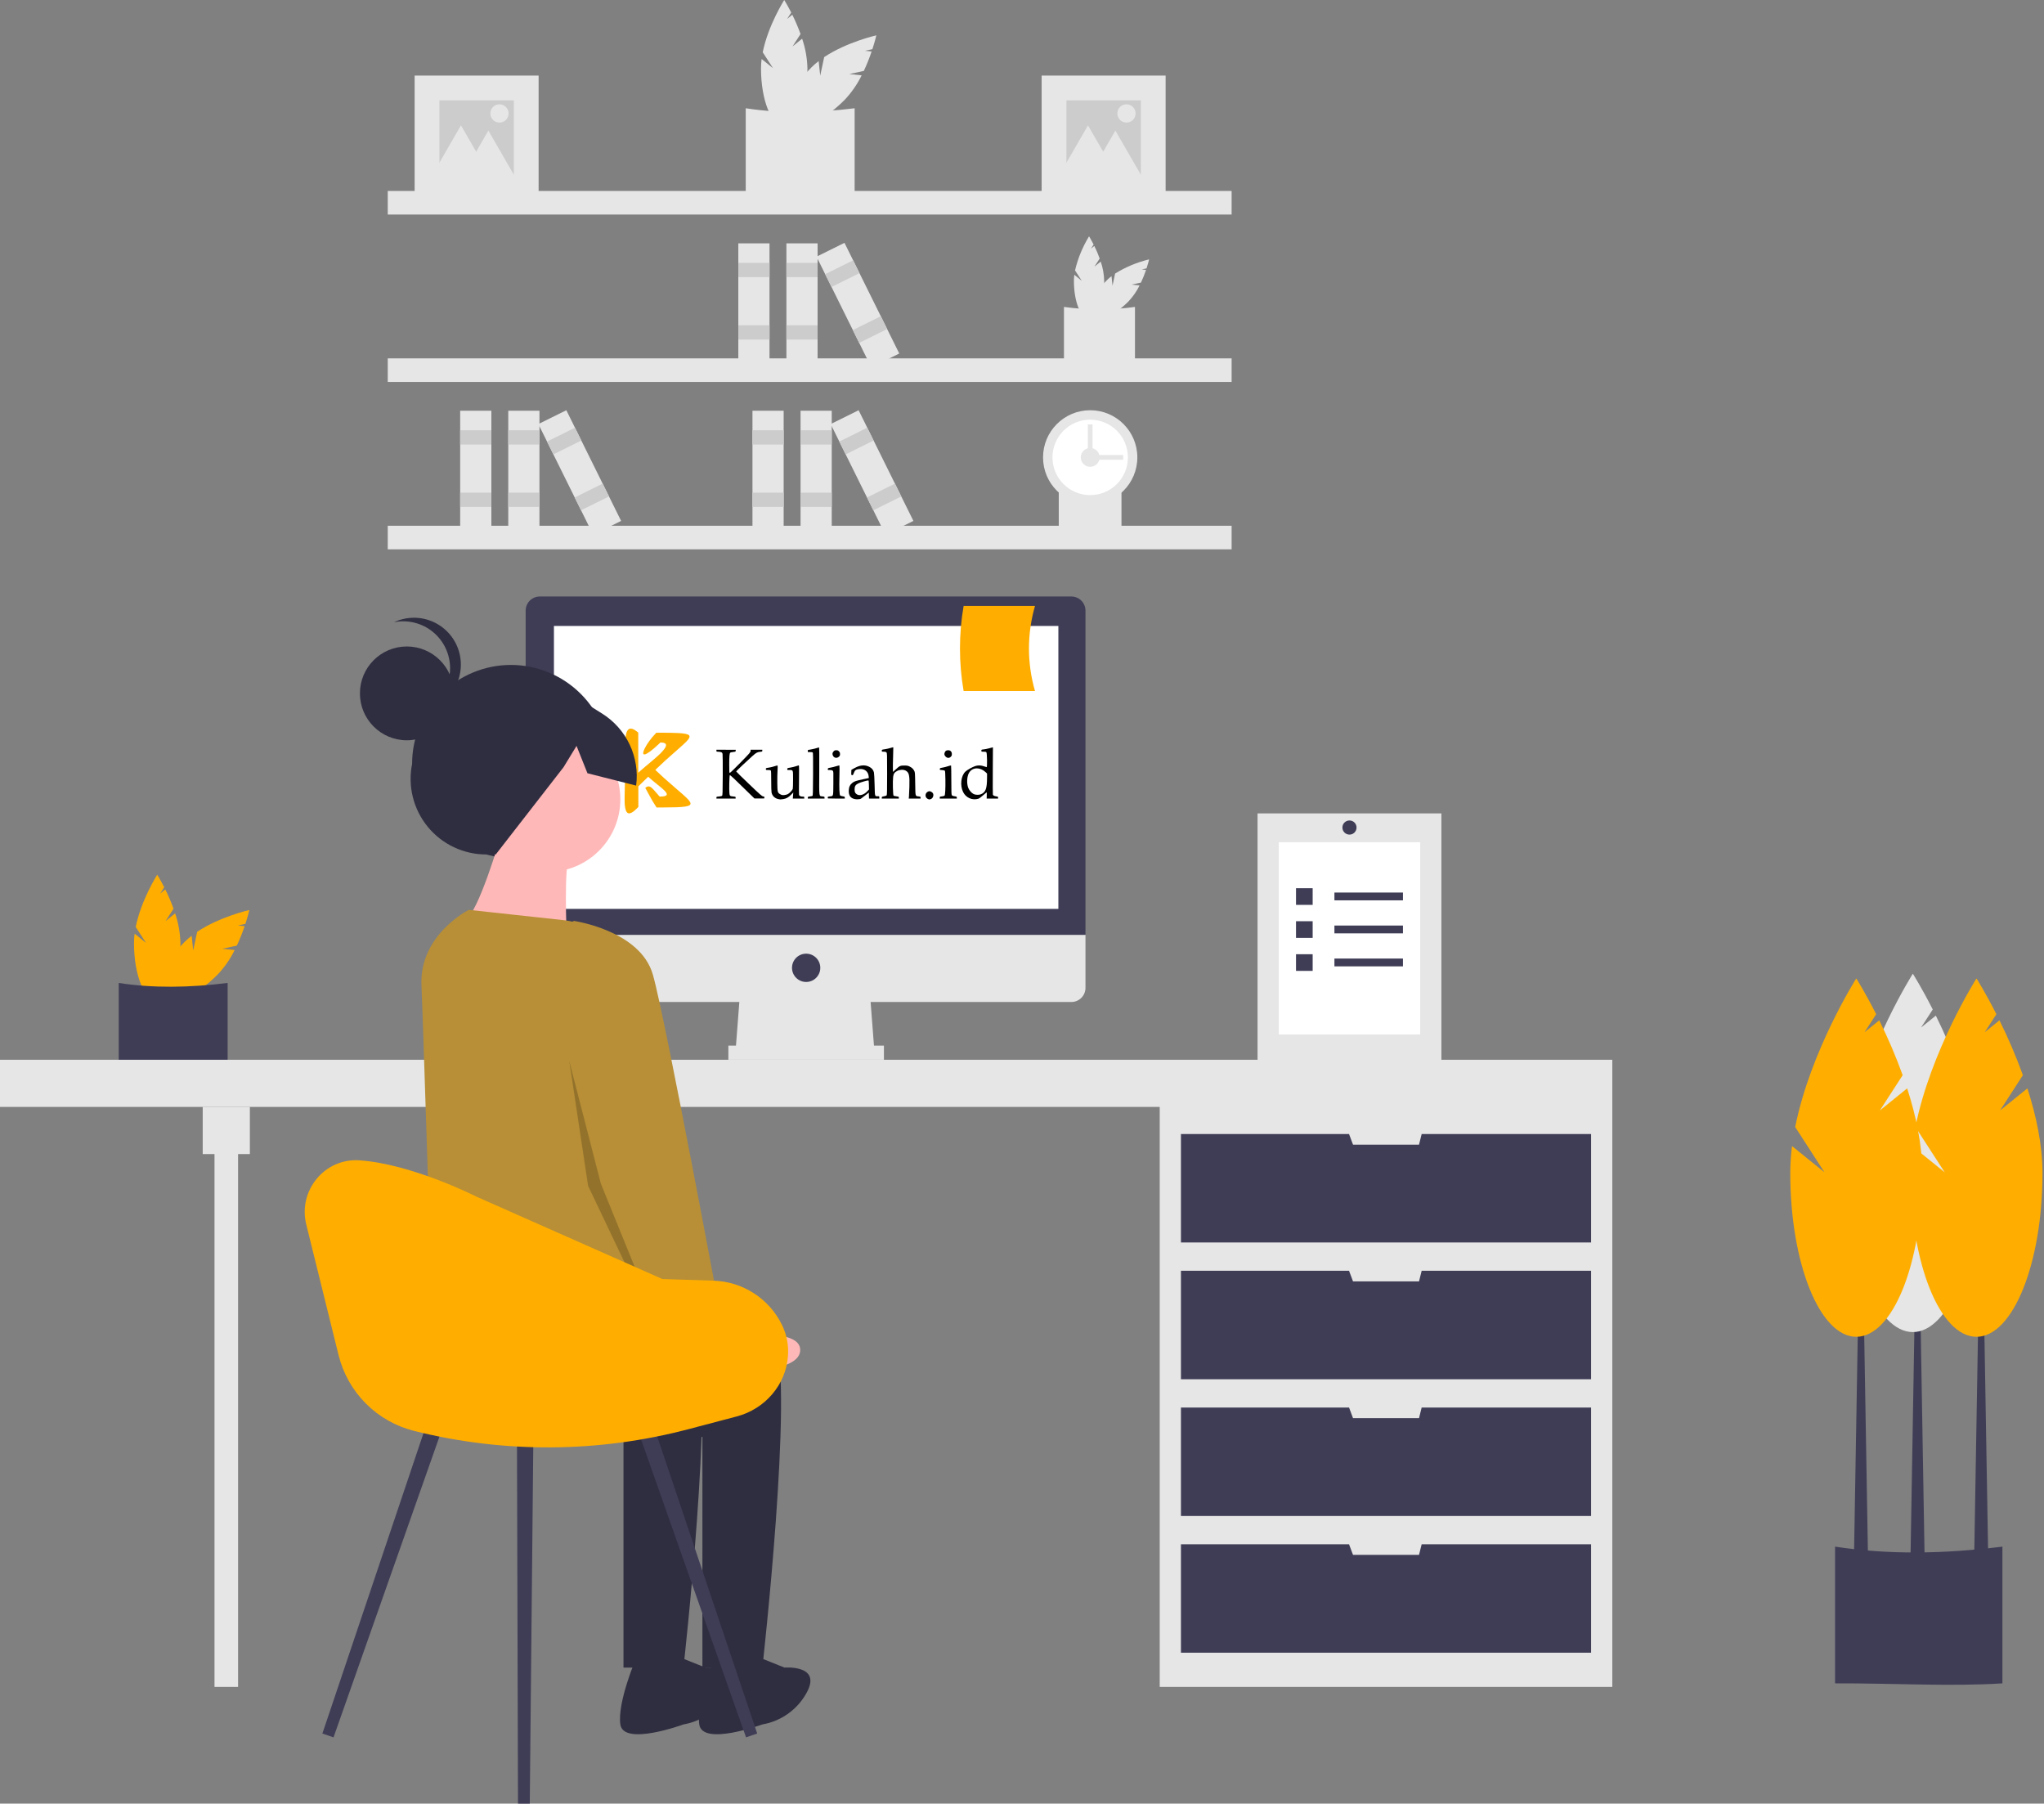 <svg width="883" height="779" viewBox="0 0 883 779" fill="none" xmlns="http://www.w3.org/2000/svg">
<rect x="0" y="0" width="883" height="779" fill="#808080" stroke="none"/>
<g clip-path="url(#clip0_1_2)">
<path d="M342.362 20.06L345.831 14.698C344.803 11.856 343.614 9.074 342.272 6.365L340.028 8.177L341.805 5.432C340.112 2.1 338.78 0 338.78 0C338.78 0 331.822 10.965 329.497 22.575L333.949 29.455L329.02 25.474C328.845 26.827 328.754 28.189 328.75 29.553C328.75 43.302 333.24 54.448 338.78 54.448C344.319 54.448 348.81 43.302 348.81 29.553C348.706 25.178 347.932 20.845 346.515 16.705L342.362 20.06Z" fill="#E6E6E6"/>
<path d="M366.92 31.98L373.165 30.642C374.447 27.905 375.574 25.097 376.54 22.233L373.672 21.928L376.869 21.243C378.029 17.689 378.571 15.263 378.571 15.263C378.571 15.263 365.898 18.096 356.045 24.661L354.327 32.675L353.657 26.375C352.577 27.207 351.55 28.106 350.582 29.067C340.86 38.79 336.154 49.846 340.071 53.764C343.988 57.68 355.044 52.974 364.767 43.252C367.787 40.085 370.303 36.474 372.229 32.545L366.92 31.98Z" fill="#E6E6E6"/>
<path d="M369.201 85.184C354.72 86.11 338.941 85.13 322.155 85.184V46.752C336.946 49.055 352.72 48.818 369.201 46.752V85.184Z" fill="#E6E6E6"/>
<path d="M472.802 115.152L475.064 111.655C474.393 109.801 473.618 107.987 472.743 106.221L471.28 107.402L472.438 105.612C471.334 103.439 470.466 102.07 470.466 102.07C467.678 106.624 465.635 111.594 464.412 116.791L467.315 121.279L464.101 118.682C463.986 119.564 463.928 120.453 463.925 121.342C463.925 130.309 466.853 137.578 470.466 137.578C474.078 137.578 477.007 130.309 477.007 121.342C476.939 118.489 476.434 115.664 475.51 112.964L472.802 115.152Z" fill="#E6E6E6"/>
<path d="M488.817 122.925L492.889 122.052C493.726 120.267 494.46 118.436 495.09 116.569L493.22 116.37L495.305 115.923C496.061 113.605 496.415 112.023 496.415 112.023C491.224 113.272 486.265 115.341 481.725 118.152L480.605 123.378L480.168 119.27C479.463 119.812 478.793 120.399 478.162 121.025C471.822 127.366 468.753 134.576 471.307 137.131C473.862 139.685 481.072 136.616 487.413 130.276C489.382 128.211 491.023 125.856 492.279 123.293L488.817 122.925Z" fill="#E6E6E6"/>
<path d="M490.304 157.622C480.861 158.226 470.571 157.586 459.624 157.622V132.559C469.801 133.984 480.127 133.984 490.304 132.559V157.622Z" fill="#E6E6E6"/>
<path d="M484.473 231.898C476.134 232.431 467.048 231.867 457.382 231.898V209.767C466.368 211.026 475.486 211.026 484.473 209.767V231.898Z" fill="#E6E6E6"/>
<path d="M532.055 82.481H167.508V92.664H532.055V82.481Z" fill="#E6E6E6"/>
<path d="M532.055 154.78H167.508V164.963H532.055V154.78Z" fill="#E6E6E6"/>
<path d="M532.055 227.078H167.508V237.261H532.055V227.078Z" fill="#E6E6E6"/>
<path d="M470.958 217.914C482.206 217.914 491.324 208.796 491.324 197.548C491.324 186.3 482.206 177.182 470.958 177.182C459.71 177.182 450.592 186.3 450.592 197.548C450.592 208.796 459.71 217.914 470.958 217.914Z" fill="#E6E6E6"/>
<path d="M470.958 213.84C479.956 213.84 487.251 206.546 487.251 197.548C487.251 188.55 479.956 181.255 470.958 181.255C461.96 181.255 454.665 188.55 454.665 197.548C454.665 206.546 461.96 213.84 470.958 213.84Z" fill="white"/>
<path d="M470.958 201.621C473.208 201.621 475.031 199.797 475.031 197.548C475.031 195.298 473.208 193.475 470.958 193.475C468.709 193.475 466.885 195.298 466.885 197.548C466.885 199.797 468.709 201.621 470.958 201.621Z" fill="#E6E6E6"/>
<path d="M485.214 198.566V196.53H468.922V198.566H485.214Z" fill="#E6E6E6"/>
<path d="M469.94 199.584H471.976V183.292H469.94V199.584Z" fill="#E6E6E6"/>
<path d="M353.201 105.104H339.725V158.443H353.201V105.104Z" fill="#E6E6E6"/>
<path d="M353.201 113.526H339.725V119.702H353.201V113.526Z" fill="#CCCCCC"/>
<path d="M353.201 140.476H339.725V146.652H353.201V140.476Z" fill="#CCCCCC"/>
<path d="M332.426 105.104H318.951V158.443H332.426V105.104Z" fill="#E6E6E6"/>
<path d="M332.426 113.526H318.951V119.702H332.426V113.526Z" fill="#CCCCCC"/>
<path d="M332.426 140.476H318.951V146.652H332.426V140.476Z" fill="#CCCCCC"/>
<path d="M364.811 104.884L352.735 110.862L376.401 158.664L388.477 152.685L364.811 104.884Z" fill="#E6E6E6"/>
<path d="M368.548 112.431L356.472 118.41L359.212 123.945L371.288 117.966L368.548 112.431Z" fill="#CCCCCC"/>
<path d="M380.505 136.583L368.429 142.562L371.169 148.097L383.245 142.118L380.505 136.583Z" fill="#CCCCCC"/>
<path d="M233.043 177.403H219.567V230.741H233.043V177.403Z" fill="#E6E6E6"/>
<path d="M233.043 185.825H219.567V192.001H233.043V185.825Z" fill="#CCCCCC"/>
<path d="M233.043 212.775H219.567V218.951H233.043V212.775Z" fill="#CCCCCC"/>
<path d="M212.268 177.403H198.793V230.741H212.268V177.403Z" fill="#E6E6E6"/>
<path d="M212.268 185.825H198.793V192.001H212.268V185.825Z" fill="#CCCCCC"/>
<path d="M212.268 212.775H198.793V218.951H212.268V212.775Z" fill="#CCCCCC"/>
<path d="M244.653 177.182L232.577 183.161L256.243 230.962L268.319 224.983L244.653 177.182Z" fill="#E6E6E6"/>
<path d="M248.39 184.73L236.314 190.708L239.054 196.243L251.13 190.265L248.39 184.73Z" fill="#CCCCCC"/>
<path d="M260.347 208.882L248.271 214.861L251.011 220.395L263.087 214.417L260.347 208.882Z" fill="#CCCCCC"/>
<path d="M359.31 177.403H345.835V230.741H359.31V177.403Z" fill="#E6E6E6"/>
<path d="M359.31 185.825H345.835V192.001H359.31V185.825Z" fill="#CCCCCC"/>
<path d="M359.31 212.775H345.835V218.951H359.31V212.775Z" fill="#CCCCCC"/>
<path d="M338.536 177.403H325.061V230.741H338.536V177.403Z" fill="#E6E6E6"/>
<path d="M338.536 185.825H325.061V192.001H338.536V185.825Z" fill="#CCCCCC"/>
<path d="M338.536 212.775H325.061V218.951H338.536V212.775Z" fill="#CCCCCC"/>
<path d="M370.921 177.182L358.845 183.161L382.51 230.962L394.586 224.983L370.921 177.182Z" fill="#E6E6E6"/>
<path d="M374.657 184.73L362.581 190.708L365.322 196.243L377.398 190.265L374.657 184.73Z" fill="#CCCCCC"/>
<path d="M386.615 208.882L374.539 214.861L377.279 220.395L389.355 214.417L386.615 208.882Z" fill="#CCCCCC"/>
<path d="M503.543 32.646H449.987V86.202H503.543V32.646Z" fill="#E6E6E6"/>
<path d="M492.832 43.357H460.699V75.49H492.832V43.357Z" fill="#CCCCCC"/>
<path d="M470 54.143L476.814 65.944L483.627 77.745H470H456.373L463.187 65.944L470 54.143Z" fill="#E6E6E6"/>
<path d="M481.839 56.398L488.653 68.199L495.466 80H481.839H468.212L475.026 68.199L481.839 56.398Z" fill="#E6E6E6"/>
<path d="M486.631 52.941C488.81 52.941 490.577 51.174 490.577 48.994C490.577 46.815 488.81 45.048 486.631 45.048C484.451 45.048 482.685 46.815 482.685 48.994C482.685 51.174 484.451 52.941 486.631 52.941Z" fill="#E6E6E6"/>
<path d="M232.679 32.646H179.123V86.202H232.679V32.646Z" fill="#E6E6E6"/>
<path d="M221.968 43.357H189.834V75.49H221.968V43.357Z" fill="#CCCCCC"/>
<path d="M199.136 54.143L205.949 65.944L212.763 77.745H199.136H185.509L192.322 65.944L199.136 54.143Z" fill="#E6E6E6"/>
<path d="M210.975 56.398L217.788 68.199L224.601 80H210.975H197.348L204.161 68.199L210.975 56.398Z" fill="#E6E6E6"/>
<path d="M215.766 52.941C217.946 52.941 219.713 51.174 219.713 48.994C219.713 46.815 217.946 45.048 215.766 45.048C213.587 45.048 211.82 46.815 211.82 48.994C211.82 51.174 213.587 52.941 215.766 52.941Z" fill="#E6E6E6"/>
<path d="M71.497 397.845L74.967 392.483C73.938 389.64 72.75 386.859 71.407 384.15L69.164 385.962L70.94 383.217C69.247 379.884 67.915 377.785 67.915 377.785C67.915 377.785 60.957 388.75 58.632 400.359L63.084 407.24L58.156 403.259C57.98 404.611 57.89 405.974 57.885 407.337C57.885 421.087 62.376 432.233 67.915 432.233C73.455 432.233 77.945 421.087 77.945 407.337C77.841 402.963 77.067 398.63 75.651 394.49L71.497 397.845Z" fill="#FFAE00"/>
<path d="M96.055 409.765L102.3 408.427C103.582 405.689 104.709 402.882 105.675 400.018L102.807 399.713L106.005 399.027C107.164 395.474 107.707 393.047 107.707 393.047C107.707 393.047 95.033 395.881 85.18 402.446L83.463 410.46L82.793 404.159C81.712 404.992 80.685 405.891 79.718 406.852C69.995 416.574 65.289 427.631 69.206 431.548C73.123 435.465 84.18 430.759 93.902 421.036C96.922 417.87 99.439 414.259 101.364 410.33L96.055 409.765Z" fill="#FFAE00"/>
<path d="M98.336 462.969C83.855 463.895 68.076 462.915 51.29 462.969V424.537C66.082 426.84 81.855 426.603 98.336 424.537V462.969Z" fill="#3F3D56"/>
<path d="M696.509 475.031H500.998V728.585H696.509V475.031Z" fill="#E6E6E6"/>
<path d="M102.847 488.269H92.664V728.585H102.847V488.269Z" fill="#E6E6E6"/>
<path d="M696.509 457.72H0V478.086H696.509V457.72Z" fill="#E6E6E6"/>
<path d="M107.939 478.086H87.573V498.452H107.939V478.086Z" fill="#E6E6E6"/>
<path d="M614.155 489.796L613.009 494.379H584.497L582.779 489.796H510.162V536.638H687.344V489.796H614.155Z" fill="#3F3D56"/>
<path d="M614.155 548.857L613.009 553.439H584.497L582.779 548.857H510.162V595.698H687.344V548.857H614.155Z" fill="#3F3D56"/>
<path d="M614.155 607.918L613.009 612.5H584.497L582.779 607.918H510.162V654.759H687.344V607.918H614.155Z" fill="#3F3D56"/>
<path d="M614.155 666.979L613.009 671.561H584.497L582.779 666.979H510.162V713.82H687.344V666.979H614.155Z" fill="#3F3D56"/>
<path d="M377.785 454.665H317.706L319.742 428.19H375.748L377.785 454.665Z" fill="#E6E6E6"/>
<path d="M381.858 451.611H314.651V457.72H381.858V451.611Z" fill="#E6E6E6"/>
<path d="M227.078 403.751V426.663C227.078 428.283 227.722 429.837 228.868 430.983C230.013 432.129 231.568 432.772 233.188 432.772H462.812C464.432 432.772 465.986 432.129 467.132 430.983C468.278 429.837 468.922 428.283 468.922 426.663V403.751H227.078Z" fill="#E6E6E6"/>
<path d="M348.254 424.117C351.629 424.117 354.364 421.381 354.364 418.007C354.364 414.633 351.629 411.897 348.254 411.897C344.88 411.897 342.145 414.633 342.145 418.007C342.145 421.381 344.88 424.117 348.254 424.117Z" fill="#3F3D56"/>
<path d="M865.036 727.057C842.781 728.481 818.533 726.975 792.737 727.057V667.997C815.468 671.535 839.708 671.172 865.036 667.997V727.057Z" fill="#3F3D56"/>
<path d="M831.432 673.3H825.322L827.359 553.949H829.395L831.432 673.3Z" fill="#3F3D56"/>
<path d="M858.926 674.107H852.816L854.853 554.755H856.889L858.926 674.107Z" fill="#3F3D56"/>
<path d="M806.993 674.107H800.883L802.92 554.755H804.956L806.993 674.107Z" fill="#3F3D56"/>
<path d="M836.523 477.577L846.386 462.334C843.461 454.255 840.083 446.347 836.268 438.648L829.89 443.799L834.94 435.995C830.127 426.521 826.341 420.553 826.341 420.553C826.341 420.553 806.56 451.723 799.952 484.725L812.608 504.285L798.597 492.969C798.098 496.813 797.841 500.685 797.829 504.562C797.829 543.647 810.594 575.333 826.341 575.333C842.087 575.333 854.853 543.647 854.853 504.562C854.853 492.445 852.111 479.768 848.33 468.041L836.523 477.577Z" fill="#E6E6E6"/>
<path d="M864.017 479.614L873.88 464.371C870.955 456.292 867.577 448.383 863.761 440.684L857.384 445.835L862.434 438.031C857.621 428.558 853.834 422.589 853.834 422.589C853.834 422.589 834.054 453.76 827.446 486.762L840.102 506.322L826.091 495.005C825.592 498.85 825.335 502.722 825.322 506.598C825.322 545.684 838.088 577.369 853.834 577.369C869.581 577.369 882.346 545.684 882.346 506.598C882.346 494.481 879.605 481.804 875.824 470.078L864.017 479.614Z" fill="#FFAE00"/>
<path d="M812.085 479.614L821.947 464.371C819.022 456.292 815.644 448.383 811.829 440.684L805.451 445.835L810.501 438.031C805.688 428.558 801.902 422.589 801.902 422.589C801.902 422.589 782.121 453.76 775.513 486.762L788.169 506.322L774.158 495.005C773.659 498.85 773.403 502.722 773.39 506.598C773.39 545.684 786.155 577.369 801.902 577.369C817.648 577.369 830.414 545.684 830.414 506.598C830.414 494.481 827.673 481.804 823.891 470.078L812.085 479.614Z" fill="#FFAE00"/>
<path d="M462.812 257.627H233.188C231.567 257.627 230.013 258.27 228.868 259.416C227.722 260.562 227.078 262.116 227.078 263.737V403.751H468.922V263.737C468.922 262.116 468.278 260.562 467.132 259.416C465.986 258.27 464.432 257.627 462.812 257.627Z" fill="#3F3D56"/>
<path d="M457.211 270.355H239.298V392.55H457.211V270.355Z" fill="white"/>
<path d="M447.115 298.463H416.282C414.178 286.299 414.178 273.864 416.282 261.7H447.115C443.642 273.708 443.642 286.455 447.115 298.463Z" fill="#FFAE00"/>
<path d="M222.764 372.144L210.079 369.052C205.239 369.059 200.457 367.988 196.081 365.92C191.705 363.851 187.843 360.835 184.776 357.091C181.709 353.346 179.512 348.967 178.345 344.269C177.178 339.571 177.07 334.673 178.028 329.928C178.014 318.608 182.498 307.745 190.493 299.73C198.487 291.715 209.339 287.204 220.659 287.19H220.659C231.98 287.176 242.843 291.659 250.858 299.654C258.873 307.649 263.383 318.5 263.398 329.821V329.821C270.59 354.849 248.064 378.312 222.764 372.144Z" fill="#2F2E41"/>
<path d="M236.62 376.607C253.941 376.607 267.983 362.565 267.983 345.243C267.983 327.922 253.941 313.88 236.62 313.88C219.298 313.88 205.256 327.922 205.256 345.243C205.256 362.565 219.298 376.607 236.62 376.607Z" fill="#FFB8B8"/>
<path d="M216.165 361.607C216.165 361.607 206.62 394.334 201.165 397.062C195.711 399.789 244.802 403.88 244.802 403.88C244.802 403.88 243.438 372.516 246.165 369.789C248.893 367.061 216.165 361.607 216.165 361.607Z" fill="#FFB8B8"/>
<path d="M265.256 563.426C265.256 563.426 326.62 557.971 334.802 578.426C342.984 598.88 329.347 720.244 329.347 720.244H303.438V620.698C303.438 620.698 192.966 589.297 192.966 578.387C192.966 567.478 265.256 563.426 265.256 563.426Z" fill="#2F2E41"/>
<path d="M325.256 714.789L338.893 720.244C338.893 720.244 355.256 718.88 348.438 731.153C346.486 734.716 343.756 737.792 340.451 740.153C337.146 742.514 333.35 744.099 329.347 744.789C329.347 744.789 303.438 754.335 302.074 744.789C300.711 735.244 308.893 716.153 308.893 716.153L325.256 714.789Z" fill="#2F2E41"/>
<path d="M231.165 563.426C231.165 563.426 292.529 557.971 300.711 578.426C308.893 598.88 295.256 720.244 295.256 720.244H269.347V620.698C269.347 620.698 190.929 602.534 190.929 591.625C190.929 586.5 185.585 560.454 195.002 554.967C205.63 548.774 231.165 563.426 231.165 563.426Z" fill="#2F2E41"/>
<path d="M291.165 714.789L304.802 720.244C304.802 720.244 321.165 718.88 314.347 731.153C312.396 734.716 309.665 737.792 306.36 740.153C303.055 742.514 299.259 744.099 295.256 744.789C295.256 744.789 269.347 754.335 267.983 744.789C266.62 735.244 274.802 716.153 274.802 716.153L291.165 714.789Z" fill="#2F2E41"/>
<path d="M202.529 392.971L243.509 397.425C249.834 398.113 255.779 400.781 260.497 405.049C265.215 409.317 268.463 414.967 269.778 421.192L285.711 496.607C285.711 496.607 291.165 571.607 280.256 575.698C269.347 579.789 254.347 559.335 233.892 562.062C213.438 564.789 186.847 570.926 186.847 570.926C186.847 570.926 182.624 436.678 182.074 425.698C180.975 403.747 202.529 392.971 202.529 392.971Z" fill="#B88F36"/>
<path d="M299.601 567.322L316.424 577.23C316.424 577.23 346.607 572.899 345.665 583.508C344.723 594.116 311.776 592.066 311.776 592.066L291.501 579.573L299.601 567.322Z" fill="#FFB8B8"/>
<path d="M175.743 319.735C186.932 319.735 196.003 310.664 196.003 299.475C196.003 288.286 186.932 279.215 175.743 279.215C164.554 279.215 155.483 288.286 155.483 299.475C155.483 310.664 164.554 319.735 175.743 319.735Z" fill="#2F2E41"/>
<path d="M194.436 288.584C194.434 285.587 193.766 282.628 192.482 279.92C191.197 277.213 189.328 274.824 187.008 272.926C184.689 271.029 181.977 269.67 179.069 268.947C176.16 268.225 173.128 268.157 170.19 268.748C172.782 267.523 175.605 266.862 178.471 266.81C181.338 266.758 184.183 267.315 186.818 268.444C189.453 269.573 191.819 271.249 193.758 273.361C195.697 275.473 197.165 277.973 198.066 280.695C198.967 283.417 199.28 286.299 198.983 289.15C198.687 292.002 197.788 294.758 196.347 297.237C194.906 299.715 192.954 301.859 190.623 303.527C188.291 305.195 185.631 306.349 182.82 306.912C186.296 305.275 189.234 302.682 191.291 299.436C193.348 296.191 194.439 292.427 194.436 288.584Z" fill="#2F2E41"/>
<path d="M410.746 326.844C411.113 326.473 411.195 326.259 411.195 325.668C411.195 324.68 410.591 324.039 409.66 324.039C408.864 324.039 408.497 324.233 408.201 324.812C407.813 325.569 407.903 326.176 408.491 326.77C409.199 327.486 410.082 327.515 410.746 326.844V326.844Z" fill="black"/>
<path d="M362.377 326.845C362.803 326.46 362.879 326.287 362.879 325.691C362.879 325.127 362.79 324.897 362.427 324.514C362.051 324.118 361.858 324.039 361.266 324.039C360.689 324.039 360.48 324.119 360.159 324.465C359.633 325.033 359.517 325.484 359.729 326.134C360.12 327.33 361.445 327.686 362.377 326.845Z" fill="black"/>
<path d="M413.345 344.496C413.345 344.06 413.351 344.063 411.926 343.828C411.561 343.768 411.282 343.609 411.158 343.391C411.011 343.131 410.964 341.564 410.964 336.893C410.964 333.508 410.917 330.69 410.859 330.631C410.801 330.572 410.202 330.71 409.529 330.936C408.855 331.163 407.797 331.434 407.176 331.538C406.132 331.714 406.045 331.758 406.001 332.132C405.956 332.526 405.981 332.538 406.961 332.601C407.515 332.637 408.054 332.753 408.16 332.86C408.299 333 408.367 334.007 408.406 336.499C408.469 340.632 408.33 343.359 408.04 343.652C407.927 343.766 407.416 343.907 406.903 343.966C406.019 344.067 405.971 344.094 405.971 344.491V344.91H409.658H413.346L413.345 344.496Z" fill="black"/>
<path d="M388.304 344.503C388.304 344.116 388.248 344.087 387.213 343.932C386.614 343.842 386.078 343.724 386.024 343.669C385.735 343.377 385.597 337.355 385.837 335.479C386.006 334.154 386.451 333.531 387.65 332.936C388.818 332.356 390.36 332.325 391.302 332.861C392.737 333.677 393.003 334.891 392.851 339.946C392.794 341.823 392.709 343.709 392.661 344.135L392.573 344.911H395.124H397.676L397.676 344.496C397.675 344.109 397.618 344.073 396.837 343.974C395.362 343.788 395.459 344.146 395.369 338.523C395.293 333.788 395.276 333.556 394.947 332.93C394.486 332.055 393.927 331.537 392.913 331.047C392.183 330.694 391.868 330.638 390.597 330.636C388.9 330.635 388.653 330.753 386.809 332.441L385.769 333.394L385.726 331.92C385.702 331.11 385.744 328.743 385.82 326.661C385.896 324.579 385.933 322.831 385.903 322.776C385.873 322.72 385.335 322.84 384.709 323.041C384.083 323.241 382.977 323.493 382.25 323.599C380.952 323.788 380.93 323.799 380.93 324.226C380.93 324.649 380.952 324.66 381.775 324.66C382.415 324.66 382.694 324.735 382.927 324.971C383.227 325.274 383.234 325.488 383.234 334.252C383.234 341.184 383.191 343.283 383.042 343.486C382.929 343.643 382.458 343.82 381.89 343.921C380.997 344.079 380.93 344.12 380.93 344.501V344.911H384.617H388.304L388.304 344.503Z" fill="black"/>
<path d="M364.953 344.492C364.953 344.127 364.877 344.06 364.377 343.979C363.47 343.832 363.202 343.761 362.969 343.609C362.615 343.376 362.489 340.381 362.623 335.366C362.69 332.85 362.693 330.729 362.63 330.653C362.565 330.575 361.957 330.697 361.237 330.931C360.535 331.16 359.442 331.434 358.808 331.539C357.723 331.718 357.653 331.754 357.607 332.152C357.559 332.572 357.567 332.575 358.491 332.575C359.227 332.575 359.489 332.642 359.739 332.895C360.048 333.207 360.055 333.338 360.008 338.339C359.953 344.199 360.063 343.79 358.498 343.969C357.674 344.063 357.579 344.11 357.579 344.428C357.579 344.623 357.608 344.812 357.643 344.847C357.679 344.883 359.338 344.912 361.33 344.912H364.953L364.953 344.492Z" fill="black"/>
<path d="M356.196 344.496C356.196 344.107 356.14 344.073 355.331 343.971C353.728 343.769 353.856 344.762 353.916 333.026C353.952 326.049 353.918 322.798 353.809 322.798C353.722 322.798 353.261 322.937 352.784 323.106C352.067 323.36 349.593 323.885 349.109 323.885C349.035 323.885 348.975 324.094 348.975 324.35V324.816H349.955C350.601 324.816 350.995 324.889 351.111 325.03C351.24 325.187 351.276 327.698 351.245 334.424C351.209 342.199 351.169 343.625 350.982 343.742C350.861 343.817 350.36 343.926 349.869 343.984C349.031 344.082 348.975 344.114 348.975 344.5L348.975 344.912H352.585H356.196L356.196 344.496Z" fill="black"/>
<path d="M317.789 344.507C317.789 344.123 317.74 344.098 316.791 344.009C315.341 343.872 315.22 343.772 315.104 342.624C314.932 340.904 315.075 334.859 315.29 334.786C315.395 334.751 316.363 335.578 317.441 336.625C318.52 337.671 320.87 339.953 322.663 341.696L325.924 344.866L328.04 344.859L330.156 344.851L330.204 344.458C330.247 344.109 330.185 344.053 329.658 343.968C329.135 343.884 328.397 343.235 323.541 338.598C320.504 335.698 318.019 333.264 318.019 333.19C318.019 333.048 322.751 328.566 325.075 326.505C326.678 325.084 327.115 324.847 328.376 324.714C329.256 324.621 329.311 324.592 329.311 324.211V323.806H326.776H324.241V324.358C324.241 324.873 323.948 325.211 319.896 329.363C317.506 331.812 315.432 333.815 315.287 333.815C315.045 333.815 315.024 333.508 315.027 330.13C315.031 326.55 315.13 325.421 315.472 325.075C315.563 324.984 316.09 324.861 316.643 324.803C317.196 324.746 317.673 324.672 317.703 324.64C317.734 324.608 317.783 324.417 317.812 324.214L317.866 323.847L313.679 323.827L309.493 323.806L309.493 324.233C309.493 324.637 309.531 324.66 310.223 324.668C310.624 324.674 311.192 324.76 311.484 324.862C311.929 325.017 312.036 325.147 312.14 325.659C312.209 325.996 312.247 330.131 312.224 334.848C312.186 342.42 312.153 343.454 311.939 343.67C311.786 343.825 311.289 343.95 310.594 344.009C309.534 344.099 309.493 344.117 309.493 344.506L309.493 344.91H313.641H317.789L317.789 344.506L317.789 344.507Z" fill="black"/>
<path d="M428.943 322.774L428.557 322.862C428.344 322.91 427.66 323.089 427.037 323.26C426.414 323.43 425.464 323.615 424.926 323.671C423.974 323.769 423.946 323.785 423.946 324.216C423.946 324.659 423.95 324.66 424.926 324.66C425.649 324.66 425.961 324.728 426.116 324.917C426.423 325.291 426.526 331.333 426.225 331.333C426.112 331.333 425.642 331.188 425.181 331.011C423.929 330.531 422.534 330.465 421.388 330.833C420.114 331.242 417.892 332.483 417.077 333.242C415.125 335.059 414.649 339.223 416.066 342.094C417.301 344.593 420.067 345.787 422.704 344.958C422.993 344.867 423.887 344.208 424.691 343.493C425.495 342.779 426.192 342.195 426.24 342.195C426.288 342.195 426.305 342.806 426.279 343.553L426.231 344.911H428.699H431.167V344.498C431.167 344.132 431.093 344.074 430.513 343.984C429.493 343.827 429.021 343.589 428.919 343.181C428.868 342.976 428.853 338.3 428.885 332.791L428.943 322.774ZM422.027 331.861C423.27 331.869 424.607 332.404 425.751 333.477L426.404 334.09L426.4 335.776C426.39 340.605 425.817 342.172 423.75 343.045C422.925 343.393 421.398 343.352 420.616 342.961C419.682 342.494 418.673 341.328 418.267 340.248C417.552 338.346 417.699 335.405 418.587 333.835C419.332 332.516 420.619 331.851 422.027 331.861H422.027Z" fill="black"/>
<path d="M402.202 345.079C403.096 344.701 403.511 343.325 402.966 342.54C402.681 342.129 401.967 341.73 401.516 341.73C400.996 341.73 400.31 342.166 400.059 342.656C399.59 343.572 399.901 344.603 400.778 345.04C401.405 345.352 401.547 345.355 402.202 345.079V345.079Z" fill="black"/>
<path d="M373.072 330.575C371.848 330.561 370.545 330.957 369.1 331.766L367.795 332.497L367.75 333.602C367.707 334.675 367.717 334.71 368.09 334.783C368.444 334.851 368.509 334.77 368.868 333.82C369.322 332.62 369.751 332.321 371.236 332.164C373.479 331.927 375.099 333.209 375.268 335.355L375.323 336.04L373.018 336.529C369.892 337.193 369.08 337.456 368.307 338.051C367.234 338.878 366.757 339.813 366.675 341.251C366.542 343.561 367.398 344.788 369.393 345.149C370.165 345.289 371.465 345.205 371.864 344.99C372.002 344.915 372.838 344.283 373.719 343.584L375.323 342.314L375.367 343.613L375.41 344.911H377.632H379.854V344.407C379.854 343.91 379.846 343.903 379.125 343.901C377.882 343.897 377.952 344.164 377.826 338.983C377.765 336.44 377.637 334.034 377.543 333.637C377.284 332.542 376.609 331.729 375.496 331.176C374.711 330.786 373.91 330.585 373.072 330.575H373.072ZM375.07 337.076C375.288 337.077 375.328 337.339 375.363 339.022L375.404 340.967L374.64 341.784C373.301 343.214 371.507 343.794 370.341 343.174C369.463 342.707 369.177 342.168 369.178 340.981C369.18 339.558 369.565 338.943 370.844 338.327C371.74 337.895 374.515 337.073 375.07 337.076H375.07Z" fill="black"/>
<path d="M338.354 345.137C339.698 344.916 340.625 344.401 341.742 343.251L342.693 342.273L342.59 343.592L342.487 344.911H344.963H347.439L347.439 344.485C347.439 344.083 347.399 344.058 346.755 344.058C345.865 344.058 345.305 343.79 345.185 343.306C345.132 343.093 345.127 340.137 345.174 336.738C345.234 332.359 345.211 330.557 345.093 330.557C345.002 330.557 344.426 330.732 343.814 330.945C343.201 331.159 342.125 331.423 341.421 331.533C340.202 331.724 340.139 331.753 340.093 332.154C340.045 332.572 340.049 332.574 341.024 332.574C342.662 332.574 342.6 332.414 342.6 336.635C342.6 338.627 342.545 340.454 342.478 340.696C342.315 341.286 341.065 342.614 340.304 343.007C339.966 343.181 339.273 343.355 338.764 343.394C337.993 343.452 337.721 343.401 337.148 343.09C335.921 342.424 335.847 342.158 335.794 338.239C335.769 336.361 335.812 333.917 335.89 332.807C335.969 331.698 335.979 330.731 335.914 330.659C335.848 330.586 335.279 330.707 334.649 330.927C334.019 331.147 332.992 331.406 332.367 331.504C330.828 331.745 330.847 331.737 330.847 332.182C330.847 332.561 330.881 332.574 331.827 332.574C332.486 332.574 332.866 332.647 332.988 332.795C333.117 332.953 333.166 334.225 333.159 337.294C333.154 339.761 333.218 341.886 333.312 342.311C333.633 343.775 334.732 344.832 336.246 345.132C337.176 345.317 337.253 345.317 338.353 345.136L338.354 345.137Z" fill="black"/>
<path d="M272.291 351.222C273.067 350.99 273.888 350.399 275.087 349.212L275.766 348.54V344.079V339.618L277.517 337.917C278.48 336.982 279.438 336.05 279.645 335.847L280.022 335.477L280.646 336.04C281.493 336.805 281.858 337.11 283.818 338.69C285.853 340.331 286.559 340.938 287.14 341.545C288.041 342.487 288.258 343.072 287.862 343.486C287.56 343.8 286.871 343.976 285.756 344.024L285.002 344.057L284.633 343.672C284.43 343.46 283.825 342.767 283.288 342.132C281.577 340.11 280.929 339.615 280.053 339.664C279.659 339.687 279.299 339.845 278.942 340.153L278.759 340.311L279.304 341.294C279.604 341.834 280.231 342.98 280.697 343.841C281.681 345.659 282.008 346.217 282.953 347.686L283.646 348.764L287.484 348.734C289.595 348.718 291.826 348.682 292.441 348.655C295.281 348.528 296.855 348.307 297.621 347.929C298.783 347.355 298.505 346.473 296.558 344.562C295.783 343.801 294.861 342.984 292.156 340.661C288.256 337.312 285.338 334.698 283.498 332.905L283.108 332.524L283.713 331.935C285.948 329.76 288.369 327.564 292.846 323.651C296.237 320.689 297.321 319.589 297.743 318.681C297.924 318.292 297.915 317.909 297.72 317.65C297.296 317.089 295.844 316.768 292.965 316.601C291.792 316.533 287.979 316.459 285.579 316.458L283.553 316.457L283.193 316.83C281.297 318.791 279.511 321.232 278.537 323.195C277.822 324.636 277.67 325.561 278.109 325.798C278.171 325.832 278.322 325.843 278.496 325.828C279.426 325.742 281.609 324.153 284.407 321.523L285.306 320.678L285.813 320.706C286.091 320.721 286.437 320.759 286.581 320.79C286.98 320.876 287.417 321.103 287.569 321.304C287.688 321.462 287.701 321.517 287.701 321.867C287.701 322.224 287.684 322.29 287.506 322.665C287.399 322.89 287.148 323.293 286.948 323.561C286.602 324.025 285.459 325.302 285.17 325.55C285.094 325.614 284.786 325.898 284.485 326.181C283.672 326.945 282.813 327.695 281.245 329.012C280.472 329.662 279.336 330.616 278.72 331.133C278.104 331.651 277.261 332.377 276.846 332.748C276.431 333.118 276.007 333.495 275.905 333.584L275.718 333.747V325.079V316.411L275.397 316.143C274.702 315.563 273.906 315.072 273.288 314.842C272.779 314.652 272.189 314.646 271.807 314.827C271.205 315.112 270.787 315.784 270.504 316.921C270.073 318.649 269.995 320.73 270.094 327.815C270.159 332.477 270.141 333.792 269.944 338.764C269.821 341.877 269.795 346.605 269.896 347.595C270.195 350.526 270.925 351.632 272.291 351.223L272.291 351.222Z" fill="#FFAE00"/>
<path d="M211.817 300.074L239.13 295.045L260.135 308.21C265.299 311.446 269.426 316.096 272.028 321.608C274.629 327.119 275.596 333.261 274.812 339.305L253.775 333.973L249.064 322.161L243.454 331.357L214.12 369.107L197.65 358.619L182.967 335.609L211.817 300.074Z" fill="#2F2E41"/>
<path d="M234.309 404.57L247.945 397.752C247.945 397.752 276.582 401.843 282.036 420.934C287.491 440.025 312.036 572.298 312.036 572.298L288.854 583.207L256.127 502.753L234.309 404.57Z" fill="#B88F36"/>
<path opacity="0.2" d="M245.917 458.23L259.565 511.205L283.767 570.701L282.928 572.761L254.063 512.199L245.917 458.23Z" fill="black"/>
<path d="M144.084 750.379L139.271 748.721L185.896 610.231L192.636 612.553L144.084 750.379Z" fill="#3F3D56"/>
<path d="M322.291 750.379L327.105 748.721L280.479 610.231L273.74 612.553L322.291 750.379Z" fill="#3F3D56"/>
<path d="M223.77 778.981L228.861 778.999L230.443 617.107L223.315 617.082L223.77 778.981Z" fill="#3F3D56"/>
<path d="M132.3 528.856L146.266 585.301C148.221 593.206 152.293 600.429 158.044 606.194C163.795 611.958 171.008 616.048 178.908 618.023H178.908C217.857 627.76 258.635 627.497 297.455 617.259L318.306 611.76C330.422 608.565 339.532 598.159 340.395 585.659C340.744 581.239 339.944 576.805 338.072 572.787C337.99 572.614 337.908 572.442 337.826 572.272C335.107 566.686 330.912 561.95 325.695 558.577C320.478 555.204 314.437 553.321 308.228 553.134L286.139 552.421L205.694 516.781C205.694 516.781 178.027 502.728 155.283 501.155C140.262 500.116 128.683 514.24 132.3 528.856Z" fill="#FFAE00"/>
<path d="M622.683 351.309H543.257V459.248H622.683V351.309Z" fill="#E6E6E6"/>
<path d="M613.518 363.764H552.421V446.793H613.518V363.764Z" fill="white"/>
<path d="M606.069 385.492H576.467V388.865H606.069V385.492Z" fill="#3F3D56"/>
<path d="M567.065 383.625H559.87V390.819H567.065V383.625Z" fill="#3F3D56"/>
<path d="M606.069 399.748H576.467V403.121H606.069V399.748Z" fill="#3F3D56"/>
<path d="M567.065 397.881H559.87V405.075H567.065V397.881Z" fill="#3F3D56"/>
<path d="M606.069 414.004H576.467V417.377H606.069V414.004Z" fill="#3F3D56"/>
<path d="M567.065 412.137H559.87V419.331H567.065V412.137Z" fill="#3F3D56"/>
<path d="M586.025 357.419C586.025 355.732 584.657 354.364 582.97 354.364C581.283 354.364 579.915 355.732 579.915 357.419C579.915 359.106 581.283 360.474 582.97 360.474C584.657 360.474 586.025 359.106 586.025 357.419Z" fill="#3F3D56"/>
</g>
<defs>
<clipPath id="clip0_1_2">
<rect width="882.346" height="778.999" fill="white"/>
</clipPath>
</defs>
</svg>
